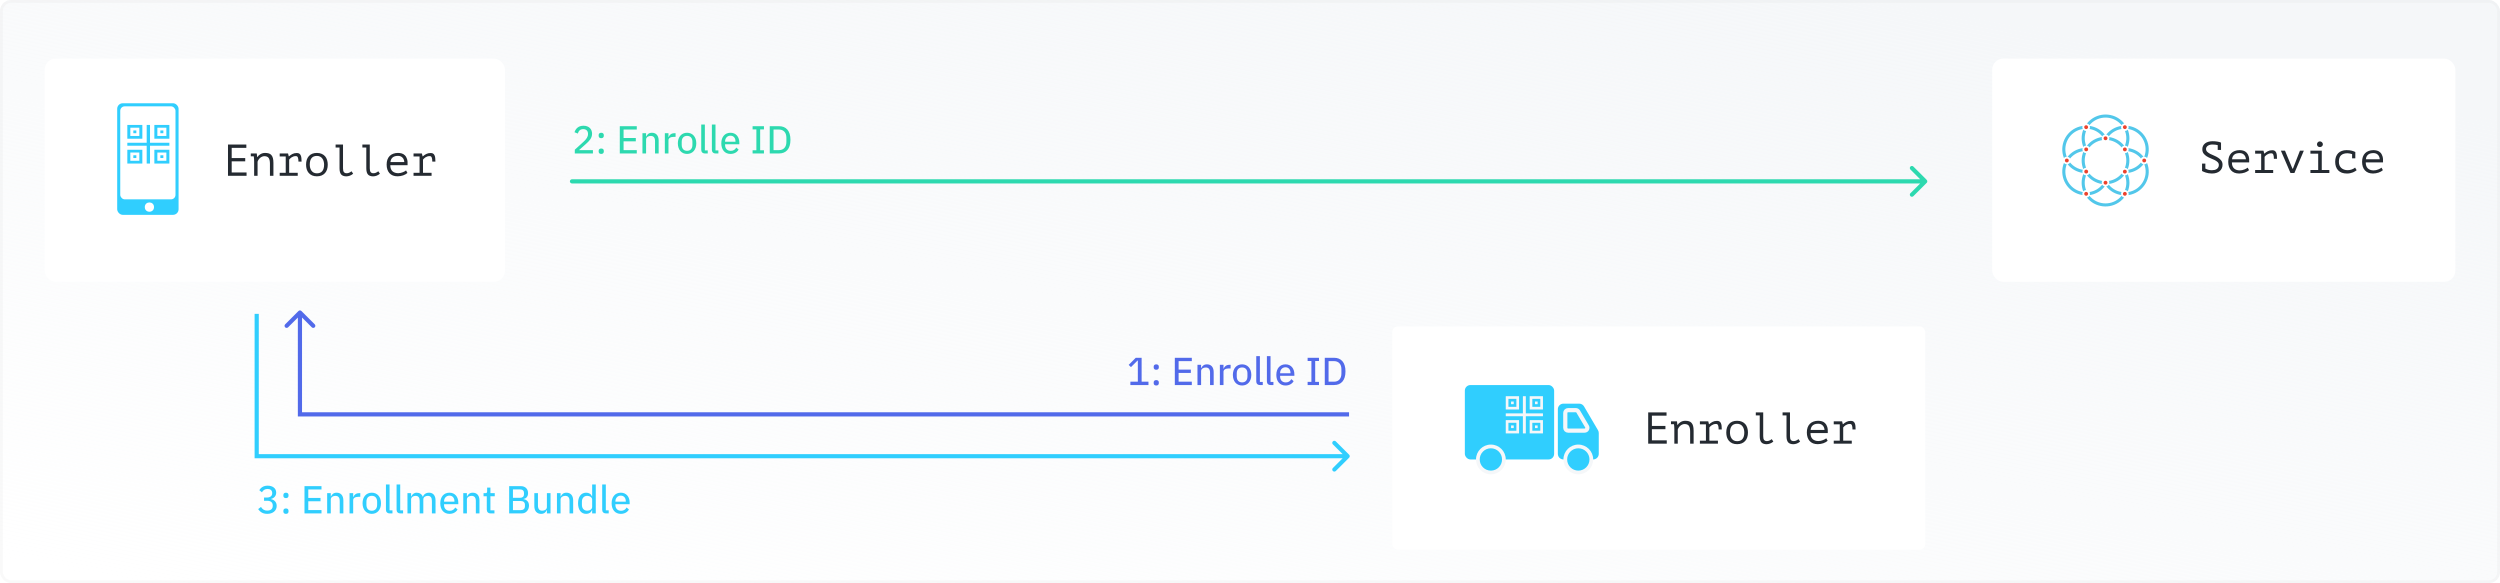 <svg width="896" height="209" viewBox="0 0 896 209" fill="none" xmlns="http://www.w3.org/2000/svg">
  <rect width="896" height="209" rx="4" fill="url(#paint0_linear)"/>
  <rect x="0.5" y="0.5" width="895" height="208" rx="3.5" stroke="#C4C4C4" stroke-opacity="0.1"/>
  <path d="M108.03 111.47C107.737 111.177 107.263 111.177 106.97 111.47L102.197 116.243C101.904 116.536 101.904 117.01 102.197 117.303C102.49 117.596 102.964 117.596 103.257 117.303L107.5 113.061L111.743 117.303C112.036 117.596 112.51 117.596 112.803 117.303C113.096 117.01 113.096 116.536 112.803 116.243L108.03 111.47ZM107.5 148.5H106.75V149.25H107.5V148.5ZM106.75 112V148.5H108.25V112H106.75ZM107.5 149.25H483.5V147.75H107.5V149.25Z" fill="#526AEA"/>
  <path d="M92 163.5H91.25V164.25H92V163.5ZM483.53 164.03C483.823 163.737 483.823 163.263 483.53 162.97L478.757 158.197C478.464 157.904 477.99 157.904 477.697 158.197C477.404 158.49 477.404 158.964 477.697 159.257L481.939 163.5L477.697 167.743C477.404 168.036 477.404 168.51 477.697 168.803C477.99 169.096 478.464 169.096 478.757 168.803L483.53 164.03ZM91.25 112.5V163.5H92.75V112.5H91.25ZM92 164.25H483V162.75H92V164.25Z" fill="#30CEFE"/>
  <g filter="url(#filter0_d)">
    <rect x="16" y="17" width="165" height="80" rx="4" fill="white"/>
  </g>
  <g filter="url(#filter1_d)">
    <rect x="714" y="17" width="166" height="80" rx="4" fill="white"/>
  </g>
  <path d="M81.712 51.8H88.288V52.984H83.04V56.648H87.888V57.832H83.04V61.816H88.368V63H81.712V51.8ZM91.082 57.8C91.082 57.704 91.076 57.581 91.066 57.432C91.066 57.272 91.06 57.112 91.05 56.952C91.039 56.781 91.023 56.616 91.002 56.456C90.991 56.296 90.975 56.157 90.954 56.04H89.882V55H92.026L92.17 56.296H92.25C92.356 56.115 92.495 55.939 92.666 55.768C92.847 55.587 93.055 55.427 93.29 55.288C93.524 55.139 93.786 55.021 94.074 54.936C94.362 54.851 94.666 54.808 94.986 54.808C95.476 54.808 95.908 54.861 96.282 54.968C96.666 55.075 96.98 55.267 97.226 55.544C97.482 55.811 97.674 56.179 97.802 56.648C97.93 57.107 97.994 57.693 97.994 58.408V63H96.746V58.648C96.746 57.763 96.602 57.096 96.314 56.648C96.026 56.2 95.503 55.976 94.746 55.976C94.468 55.976 94.196 56.035 93.93 56.152C93.674 56.259 93.439 56.403 93.226 56.584C93.012 56.765 92.826 56.979 92.666 57.224C92.506 57.459 92.388 57.709 92.314 57.976V63H91.082V57.8ZM100.243 63V61.928H102.404V56.072H100.243V55H103.236L103.492 56.04H103.572C103.934 55.709 104.34 55.427 104.788 55.192C105.236 54.957 105.769 54.84 106.388 54.84C106.75 54.84 107.038 54.909 107.252 55.048C107.476 55.187 107.646 55.389 107.764 55.656C107.892 55.923 107.977 56.248 108.02 56.632C108.062 57.005 108.084 57.432 108.084 57.912L106.964 57.928C106.964 57.245 106.894 56.744 106.756 56.424C106.628 56.104 106.388 55.944 106.036 55.944C105.705 55.944 105.406 55.992 105.14 56.088C104.873 56.184 104.638 56.301 104.436 56.44C104.244 56.579 104.078 56.717 103.94 56.856C103.801 56.995 103.7 57.112 103.636 57.208V61.928H106.708V63H100.243ZM109.693 59C109.693 57.709 110.029 56.691 110.701 55.944C111.373 55.187 112.333 54.808 113.581 54.808C114.253 54.808 114.829 54.92 115.309 55.144C115.8 55.357 116.205 55.651 116.525 56.024C116.845 56.397 117.08 56.84 117.229 57.352C117.389 57.864 117.469 58.413 117.469 59C117.469 59.64 117.384 60.221 117.213 60.744C117.043 61.256 116.792 61.693 116.461 62.056C116.131 62.419 115.72 62.701 115.229 62.904C114.749 63.096 114.2 63.192 113.581 63.192C112.92 63.192 112.344 63.085 111.853 62.872C111.363 62.648 110.957 62.349 110.637 61.976C110.317 61.603 110.077 61.16 109.917 60.648C109.768 60.136 109.693 59.587 109.693 59ZM111.021 59C111.021 59.373 111.064 59.747 111.149 60.12C111.245 60.493 111.395 60.829 111.597 61.128C111.8 61.427 112.061 61.667 112.381 61.848C112.712 62.029 113.112 62.12 113.581 62.12C114.435 62.12 115.075 61.859 115.501 61.336C115.939 60.803 116.157 60.024 116.157 59C116.157 58.616 116.109 58.243 116.013 57.88C115.928 57.507 115.779 57.171 115.565 56.872C115.363 56.573 115.096 56.333 114.765 56.152C114.445 55.971 114.051 55.88 113.581 55.88C112.728 55.88 112.088 56.141 111.661 56.664C111.235 57.187 111.021 57.965 111.021 59ZM120.279 51.8H122.935V60.312C122.935 60.963 123.042 61.421 123.255 61.688C123.479 61.955 123.804 62.088 124.231 62.088C124.53 62.088 124.812 62.035 125.079 61.928C125.356 61.821 125.66 61.64 125.991 61.384L126.567 62.264C126.396 62.413 126.21 62.547 126.007 62.664C125.804 62.781 125.596 62.883 125.383 62.968C125.17 63.043 124.956 63.101 124.743 63.144C124.53 63.187 124.332 63.208 124.151 63.208C123.756 63.208 123.404 63.155 123.095 63.048C122.786 62.952 122.524 62.792 122.311 62.568C122.108 62.344 121.954 62.051 121.847 61.688C121.74 61.315 121.687 60.856 121.687 60.312V52.872H120.279V51.8ZM129.873 51.8H132.529V60.312C132.529 60.963 132.635 61.421 132.849 61.688C133.073 61.955 133.398 62.088 133.825 62.088C134.123 62.088 134.406 62.035 134.673 61.928C134.95 61.821 135.254 61.64 135.585 61.384L136.161 62.264C135.99 62.413 135.803 62.547 135.601 62.664C135.398 62.781 135.19 62.883 134.977 62.968C134.763 63.043 134.55 63.101 134.337 63.144C134.123 63.187 133.926 63.208 133.745 63.208C133.35 63.208 132.998 63.155 132.689 63.048C132.379 62.952 132.118 62.792 131.905 62.568C131.702 62.344 131.547 62.051 131.441 61.688C131.334 61.315 131.281 60.856 131.281 60.312V52.872H129.873V51.8ZM146.027 61.992C145.835 62.163 145.605 62.323 145.339 62.472C145.083 62.621 144.8 62.749 144.491 62.856C144.181 62.963 143.856 63.043 143.515 63.096C143.184 63.16 142.848 63.192 142.507 63.192C141.867 63.192 141.301 63.096 140.811 62.904C140.32 62.701 139.909 62.419 139.579 62.056C139.248 61.683 138.997 61.24 138.827 60.728C138.656 60.216 138.571 59.64 138.571 59C138.571 58.328 138.661 57.731 138.843 57.208C139.035 56.685 139.307 56.248 139.659 55.896C140.011 55.544 140.437 55.277 140.939 55.096C141.44 54.904 142 54.808 142.619 54.808C143.067 54.808 143.509 54.867 143.947 54.984C144.384 55.101 144.768 55.325 145.099 55.656C145.44 55.976 145.701 56.424 145.883 57C146.064 57.565 146.128 58.301 146.075 59.208H139.883C139.883 60.168 140.139 60.888 140.651 61.368C141.173 61.837 141.867 62.072 142.731 62.072C143.019 62.072 143.301 62.04 143.579 61.976C143.867 61.901 144.139 61.816 144.395 61.72C144.651 61.624 144.875 61.517 145.067 61.4C145.269 61.283 145.424 61.176 145.531 61.08L146.027 61.992ZM142.651 55.864C142.299 55.864 141.963 55.901 141.643 55.976C141.333 56.051 141.056 56.179 140.811 56.36C140.576 56.531 140.379 56.76 140.219 57.048C140.069 57.325 139.973 57.672 139.931 58.088H144.907C144.853 57.384 144.624 56.84 144.219 56.456C143.824 56.061 143.301 55.864 142.651 55.864ZM148.212 63V61.928H150.372V56.072H148.212V55H151.204L151.46 56.04H151.54C151.903 55.709 152.308 55.427 152.756 55.192C153.204 54.957 153.738 54.84 154.356 54.84C154.719 54.84 155.007 54.909 155.22 55.048C155.444 55.187 155.615 55.389 155.732 55.656C155.86 55.923 155.946 56.248 155.988 56.632C156.031 57.005 156.052 57.432 156.052 57.912L154.932 57.928C154.932 57.245 154.863 56.744 154.724 56.424C154.596 56.104 154.356 55.944 154.004 55.944C153.674 55.944 153.375 55.992 153.108 56.088C152.842 56.184 152.607 56.301 152.404 56.44C152.212 56.579 152.047 56.717 151.908 56.856C151.77 56.995 151.668 57.112 151.604 57.208V61.928H154.676V63H148.212Z" fill="#242A31"/>
  <path d="M790.4 60.416C790.72 60.587 791.077 60.731 791.472 60.848C791.877 60.955 792.283 61.008 792.688 61.008C793.04 61.008 793.371 60.976 793.68 60.912C793.989 60.837 794.256 60.725 794.48 60.576C794.715 60.416 794.896 60.219 795.024 59.984C795.163 59.749 795.232 59.472 795.232 59.152C795.232 58.715 795.083 58.357 794.784 58.08C794.496 57.803 794.133 57.557 793.696 57.344C793.259 57.131 792.784 56.923 792.272 56.72C791.76 56.517 791.285 56.277 790.848 56C790.411 55.723 790.043 55.387 789.744 54.992C789.456 54.587 789.312 54.075 789.312 53.456C789.312 53.019 789.397 52.624 789.568 52.272C789.749 51.92 790 51.621 790.32 51.376C790.64 51.131 791.024 50.944 791.472 50.816C791.931 50.677 792.437 50.608 792.992 50.608C793.632 50.608 794.213 50.656 794.736 50.752C795.259 50.837 795.675 50.955 795.984 51.104L796.016 51.088V51.12H796.032L796.016 51.168V53.728H794.832V52.016C794.565 51.952 794.272 51.899 793.952 51.856C793.632 51.813 793.291 51.792 792.928 51.792C792.576 51.792 792.256 51.835 791.968 51.92C791.691 52.005 791.451 52.123 791.248 52.272C791.056 52.411 790.907 52.576 790.8 52.768C790.693 52.96 790.64 53.163 790.64 53.376C790.64 53.792 790.784 54.139 791.072 54.416C791.371 54.693 791.739 54.944 792.176 55.168C792.613 55.381 793.088 55.595 793.6 55.808C794.112 56.021 794.587 56.272 795.024 56.56C795.461 56.837 795.824 57.173 796.112 57.568C796.411 57.963 796.56 58.453 796.56 59.04C796.56 59.52 796.469 59.952 796.288 60.336C796.117 60.72 795.867 61.051 795.536 61.328C795.216 61.605 794.816 61.819 794.336 61.968C793.867 62.117 793.333 62.192 792.736 62.192C792.331 62.192 791.947 62.16 791.584 62.096C791.221 62.032 790.885 61.952 790.576 61.856C790.277 61.76 790.005 61.659 789.76 61.552C789.525 61.445 789.339 61.355 789.2 61.28L789.216 61.232V58.64H790.4V60.416ZM806.058 60.992C805.866 61.163 805.636 61.323 805.37 61.472C805.114 61.621 804.831 61.749 804.522 61.856C804.212 61.963 803.887 62.043 803.546 62.096C803.215 62.16 802.879 62.192 802.538 62.192C801.898 62.192 801.332 62.096 800.842 61.904C800.351 61.701 799.94 61.419 799.61 61.056C799.279 60.683 799.028 60.24 798.858 59.728C798.687 59.216 798.602 58.64 798.602 58C798.602 57.328 798.692 56.731 798.874 56.208C799.066 55.685 799.338 55.248 799.69 54.896C800.042 54.544 800.468 54.277 800.97 54.096C801.471 53.904 802.031 53.808 802.65 53.808C803.098 53.808 803.54 53.867 803.978 53.984C804.415 54.101 804.799 54.325 805.13 54.656C805.471 54.976 805.732 55.424 805.914 56C806.095 56.565 806.159 57.301 806.106 58.208H799.914C799.914 59.168 800.17 59.888 800.682 60.368C801.204 60.837 801.898 61.072 802.762 61.072C803.05 61.072 803.332 61.04 803.61 60.976C803.898 60.901 804.17 60.816 804.426 60.72C804.682 60.624 804.906 60.517 805.098 60.4C805.3 60.283 805.455 60.176 805.562 60.08L806.058 60.992ZM802.682 54.864C802.33 54.864 801.994 54.901 801.674 54.976C801.364 55.051 801.087 55.179 800.842 55.36C800.607 55.531 800.41 55.76 800.25 56.048C800.1 56.325 800.004 56.672 799.962 57.088H804.938C804.884 56.384 804.655 55.84 804.25 55.456C803.855 55.061 803.332 54.864 802.682 54.864ZM808.243 62V60.928H810.404V55.072H808.243V54H811.236L811.492 55.04H811.572C811.934 54.709 812.34 54.427 812.788 54.192C813.236 53.957 813.769 53.84 814.388 53.84C814.75 53.84 815.038 53.909 815.252 54.048C815.476 54.187 815.646 54.389 815.764 54.656C815.892 54.923 815.977 55.248 816.02 55.632C816.062 56.005 816.084 56.432 816.084 56.912L814.964 56.928C814.964 56.245 814.894 55.744 814.756 55.424C814.628 55.104 814.388 54.944 814.036 54.944C813.705 54.944 813.406 54.992 813.14 55.088C812.873 55.184 812.638 55.301 812.436 55.44C812.244 55.579 812.078 55.717 811.94 55.856C811.801 55.995 811.7 56.112 811.636 56.208V60.928H814.708V62H808.243ZM821.613 60.448H821.789L824.301 54H825.693L822.317 62H820.909L817.469 54H818.941L821.613 60.448ZM828.055 62V60.928H830.839V55.072H828.055V54H832.119V60.928H834.839V62H828.055ZM830.407 51.728C830.407 51.44 830.503 51.195 830.695 50.992C830.887 50.779 831.132 50.672 831.431 50.672C831.74 50.672 831.996 50.779 832.199 50.992C832.412 51.195 832.519 51.44 832.519 51.728C832.519 52.005 832.412 52.24 832.199 52.432C831.996 52.624 831.74 52.72 831.431 52.72C831.132 52.72 830.887 52.624 830.695 52.432C830.503 52.24 830.407 52.005 830.407 51.728ZM842.993 55.232C842.747 55.147 842.481 55.077 842.193 55.024C841.915 54.96 841.638 54.928 841.361 54.928C840.315 54.928 839.537 55.173 839.025 55.664C838.513 56.155 838.257 56.933 838.257 58C838.257 58.469 838.331 58.891 838.481 59.264C838.63 59.627 838.843 59.936 839.121 60.192C839.398 60.448 839.729 60.645 840.113 60.784C840.507 60.923 840.939 60.992 841.409 60.992C841.91 60.992 842.395 60.907 842.865 60.736C843.345 60.565 843.745 60.341 844.065 60.064L844.625 60.992C844.475 61.12 844.289 61.253 844.065 61.392C843.841 61.531 843.579 61.664 843.281 61.792C842.993 61.909 842.667 62.005 842.305 62.08C841.953 62.155 841.569 62.192 841.153 62.192C840.459 62.192 839.846 62.096 839.313 61.904C838.79 61.701 838.353 61.419 838.001 61.056C837.649 60.683 837.382 60.24 837.201 59.728C837.019 59.205 836.929 58.629 836.929 58C836.929 57.328 837.019 56.731 837.201 56.208C837.393 55.685 837.665 55.248 838.017 54.896C838.369 54.544 838.795 54.277 839.297 54.096C839.798 53.904 840.358 53.808 840.977 53.808C841.766 53.808 842.406 53.877 842.897 54.016C843.398 54.155 843.819 54.309 844.161 54.48L844.145 54.528V56.752H842.993V55.232ZM854.027 60.992C853.835 61.163 853.605 61.323 853.339 61.472C853.083 61.621 852.8 61.749 852.491 61.856C852.181 61.963 851.856 62.043 851.515 62.096C851.184 62.16 850.848 62.192 850.507 62.192C849.867 62.192 849.301 62.096 848.811 61.904C848.32 61.701 847.909 61.419 847.579 61.056C847.248 60.683 846.997 60.24 846.827 59.728C846.656 59.216 846.571 58.64 846.571 58C846.571 57.328 846.661 56.731 846.843 56.208C847.035 55.685 847.307 55.248 847.659 54.896C848.011 54.544 848.437 54.277 848.939 54.096C849.44 53.904 850 53.808 850.619 53.808C851.067 53.808 851.509 53.867 851.947 53.984C852.384 54.101 852.768 54.325 853.099 54.656C853.44 54.976 853.701 55.424 853.883 56C854.064 56.565 854.128 57.301 854.075 58.208H847.883C847.883 59.168 848.139 59.888 848.651 60.368C849.173 60.837 849.867 61.072 850.731 61.072C851.019 61.072 851.301 61.04 851.579 60.976C851.867 60.901 852.139 60.816 852.395 60.72C852.651 60.624 852.875 60.517 853.067 60.4C853.269 60.283 853.424 60.176 853.531 60.08L854.027 60.992ZM850.651 54.864C850.299 54.864 849.963 54.901 849.643 54.976C849.333 55.051 849.056 55.179 848.811 55.36C848.576 55.531 848.379 55.76 848.219 56.048C848.069 56.325 847.973 56.672 847.931 57.088H852.907C852.853 56.384 852.624 55.84 852.219 55.456C851.824 55.061 851.301 54.864 850.651 54.864Z" fill="#242A31"/>
  <path d="M747.677 46.268C748.062 46.268 748.374 45.958 748.374 45.575C748.374 45.192 748.062 44.882 747.677 44.882C747.293 44.882 746.98 45.192 746.98 45.575C746.98 45.958 747.293 46.268 747.677 46.268Z" fill="#EC432D"/>
  <path d="M747.693 54.229C748.078 54.229 748.39 53.918 748.39 53.535C748.39 53.153 748.078 52.842 747.693 52.842C747.308 52.842 746.996 53.153 746.996 53.535C746.996 53.918 747.308 54.229 747.693 54.229Z" fill="#EC432D"/>
  <path d="M761.549 70.161C761.933 70.161 762.245 69.85 762.245 69.468C762.245 69.085 761.933 68.774 761.549 68.774C761.164 68.774 760.852 69.085 760.852 69.468C760.852 69.85 761.164 70.161 761.549 70.161Z" fill="#EC432D"/>
  <path d="M740.756 58.215C741.14 58.215 741.452 57.904 741.452 57.521C741.452 57.139 741.14 56.828 740.756 56.828C740.371 56.828 740.059 57.139 740.059 57.521C740.059 57.904 740.371 58.215 740.756 58.215Z" fill="#EC432D"/>
  <path d="M768.486 58.215C768.871 58.215 769.183 57.904 769.183 57.521C769.183 57.139 768.871 56.828 768.486 56.828C768.101 56.828 767.789 57.139 767.789 57.521C767.789 57.904 768.101 58.215 768.486 58.215Z" fill="#EC432D"/>
  <path d="M761.549 46.268C761.933 46.268 762.245 45.958 762.245 45.575C762.245 45.192 761.933 44.882 761.549 44.882C761.164 44.882 760.852 45.192 760.852 45.575C760.852 45.958 761.164 46.268 761.549 46.268Z" fill="#EC432D"/>
  <path d="M761.549 62.2C761.933 62.2 762.245 61.89 762.245 61.507C762.245 61.124 761.933 60.814 761.549 60.814C761.164 60.814 760.852 61.124 760.852 61.507C760.852 61.89 761.164 62.2 761.549 62.2Z" fill="#EC432D"/>
  <path d="M747.693 62.189C748.078 62.189 748.39 61.879 748.39 61.496C748.39 61.113 748.078 60.803 747.693 60.803C747.308 60.803 746.996 61.113 746.996 61.496C746.996 61.879 747.308 62.189 747.693 62.189Z" fill="#EC432D"/>
  <path d="M761.549 54.24C761.933 54.24 762.245 53.93 762.245 53.547C762.245 53.164 761.933 52.854 761.549 52.854C761.164 52.854 760.852 53.164 760.852 53.547C760.852 53.93 761.164 54.24 761.549 54.24Z" fill="#EC432D"/>
  <path d="M754.615 66.175C755 66.175 755.312 65.865 755.312 65.482C755.312 65.099 755 64.788 754.615 64.788C754.23 64.788 753.918 65.099 753.918 65.482C753.918 65.865 754.23 66.175 754.615 66.175Z" fill="#EC432D"/>
  <path d="M754.627 50.254C755.012 50.254 755.324 49.944 755.324 49.561C755.324 49.178 755.012 48.868 754.627 48.868C754.242 48.868 753.93 49.178 753.93 49.561C753.93 49.944 754.242 50.254 754.627 50.254Z" fill="#EC432D"/>
  <path d="M747.677 70.161C748.062 70.161 748.374 69.85 748.374 69.468C748.374 69.085 748.062 68.774 747.677 68.774C747.293 68.774 746.98 69.085 746.98 69.468C746.98 69.85 747.293 70.161 747.677 70.161Z" fill="#EC432D"/>
  <path d="M748.855 44.882C751.434 41.716 756.092 41.219 759.286 43.784C759.693 44.108 760.065 44.477 760.39 44.882C760.506 44.685 760.669 44.512 760.878 44.397C761.017 44.316 761.157 44.27 761.319 44.246C758.38 40.572 753.002 39.972 749.32 42.895C748.821 43.299 748.356 43.75 747.961 44.246C748.321 44.327 748.658 44.558 748.855 44.882Z" fill="#52C7EA"/>
  <path d="M755.789 48.868C756.927 47.458 758.553 46.523 760.354 46.234C760.168 45.899 760.133 45.494 760.273 45.136C758.147 45.448 756.219 46.557 754.883 48.244C755.266 48.302 755.591 48.533 755.789 48.868Z" fill="#52C7EA"/>
  <path d="M751.411 47.123C752.201 47.574 752.886 48.175 753.456 48.879C753.572 48.683 753.734 48.51 753.943 48.394C754.071 48.325 754.211 48.267 754.362 48.244C753.037 46.557 751.098 45.437 748.972 45.136C749.03 45.275 749.053 45.437 749.053 45.587C749.053 45.818 748.995 46.037 748.879 46.234C749.773 46.372 750.633 46.673 751.411 47.123Z" fill="#52C7EA"/>
  <path d="M761.562 52.195C761.957 52.195 762.329 52.369 762.585 52.669C763.386 50.67 763.386 48.452 762.596 46.453C762.492 46.569 762.376 46.673 762.236 46.754C762.039 46.869 761.818 46.927 761.586 46.927C762.248 48.625 762.236 50.497 761.562 52.195Z" fill="#52C7EA"/>
  <path d="M760.389 52.842C760.587 52.507 760.924 52.288 761.307 52.218C759.971 50.543 758.043 49.434 755.917 49.111C756.045 49.48 756.01 49.885 755.824 50.22C757.613 50.508 759.239 51.444 760.389 52.842Z" fill="#52C7EA"/>
  <path d="M763.478 46.384C767.45 47.435 769.797 51.49 768.74 55.43C768.67 55.684 768.589 55.927 768.496 56.17C768.728 56.17 768.96 56.227 769.158 56.343C769.297 56.424 769.413 56.528 769.518 56.643C769.634 56.343 769.739 56.042 769.82 55.742C771.04 51.202 768.333 46.534 763.768 45.309C763.455 45.228 763.153 45.159 762.827 45.113C762.955 45.483 762.92 45.887 762.734 46.222C762.99 46.268 763.234 46.315 763.478 46.384Z" fill="#52C7EA"/>
  <path d="M765.836 54.125C764.907 53.593 763.884 53.235 762.827 53.085C762.955 53.455 762.932 53.859 762.734 54.194C764.535 54.471 766.161 55.396 767.311 56.805C767.508 56.482 767.845 56.251 768.229 56.181C767.567 55.361 766.753 54.656 765.836 54.125Z" fill="#52C7EA"/>
  <path d="M762.909 61.507C762.909 61.657 762.885 61.808 762.827 61.958C764.965 61.657 766.893 60.537 768.229 58.862C767.845 58.804 767.508 58.573 767.311 58.238C766.161 59.647 764.523 60.583 762.723 60.86C762.85 61.045 762.909 61.276 762.909 61.507Z" fill="#52C7EA"/>
  <path d="M761.57 60.156C761.965 60.167 762.325 60.34 762.581 60.641C763.371 58.642 763.371 56.424 762.581 54.425C762.325 54.714 761.965 54.887 761.582 54.899C762.232 56.586 762.221 58.457 761.57 60.156Z" fill="#52C7EA"/>
  <path d="M761.586 68.116C761.981 68.127 762.341 68.301 762.597 68.601C763.398 66.602 763.386 64.384 762.597 62.385C762.341 62.686 761.981 62.859 761.586 62.871C762.236 64.546 762.236 66.418 761.586 68.116Z" fill="#52C7EA"/>
  <path d="M769.82 59.301C769.739 58.989 769.634 58.688 769.518 58.4C769.263 58.7 768.891 58.873 768.508 58.873C768.6 59.104 768.682 59.347 768.751 59.59C769.82 63.541 767.462 67.608 763.49 68.671C763.246 68.728 763.002 68.786 762.746 68.821C762.944 69.156 762.978 69.572 762.839 69.93C763.153 69.884 763.466 69.814 763.78 69.733C768.333 68.509 771.051 63.841 769.82 59.301Z" fill="#52C7EA"/>
  <path d="M755.89 65.932C758.027 65.62 759.955 64.511 761.303 62.836C760.92 62.767 760.583 62.536 760.385 62.212C759.235 63.61 757.609 64.546 755.809 64.835C755.994 65.17 756.018 65.574 755.89 65.932Z" fill="#52C7EA"/>
  <path d="M757.833 67.919C757.043 67.469 756.358 66.868 755.789 66.163C755.673 66.36 755.51 66.533 755.301 66.649C755.173 66.718 755.034 66.776 754.883 66.799C756.207 68.486 758.135 69.606 760.273 69.907C760.133 69.549 760.168 69.144 760.365 68.809C759.471 68.671 758.611 68.37 757.833 67.919Z" fill="#52C7EA"/>
  <path d="M751.411 67.919C750.633 68.37 749.773 68.671 748.879 68.821C749.065 69.156 749.088 69.56 748.96 69.918C751.098 69.606 753.026 68.486 754.35 66.799C753.967 66.73 753.641 66.498 753.444 66.175C752.875 66.88 752.189 67.469 751.411 67.919Z" fill="#52C7EA"/>
  <path d="M760.39 70.161C757.811 73.326 753.141 73.823 749.959 71.258C749.552 70.935 749.18 70.565 748.855 70.161C748.739 70.357 748.576 70.531 748.367 70.646C748.228 70.727 748.089 70.773 747.938 70.796C750.876 74.47 756.243 75.071 759.937 72.148C760.436 71.744 760.901 71.293 761.296 70.796C760.924 70.727 760.587 70.496 760.39 70.161Z" fill="#52C7EA"/>
  <path d="M747.672 62.847C747.439 62.847 747.207 62.79 747.01 62.674C746.882 62.593 746.754 62.501 746.661 62.385C745.86 64.384 745.86 66.602 746.65 68.601C746.742 68.486 746.87 68.382 746.998 68.301C747.196 68.185 747.428 68.127 747.649 68.127C746.998 66.418 746.998 64.534 747.672 62.847Z" fill="#52C7EA"/>
  <path d="M748.855 62.2C748.658 62.535 748.321 62.755 747.938 62.824C749.273 64.5 751.202 65.62 753.339 65.944C753.211 65.574 753.234 65.17 753.432 64.835C751.631 64.534 750.005 63.598 748.855 62.2Z" fill="#52C7EA"/>
  <path d="M739.712 56.643C739.967 56.343 740.339 56.181 740.722 56.17C740.629 55.938 740.548 55.696 740.478 55.453C739.41 51.502 741.768 47.435 745.74 46.384C745.984 46.326 746.228 46.268 746.484 46.234C746.286 45.899 746.251 45.483 746.391 45.124C746.077 45.171 745.763 45.24 745.461 45.321C740.896 46.534 738.19 51.213 739.41 55.754C739.503 56.054 739.595 56.343 739.712 56.643Z" fill="#52C7EA"/>
  <path d="M743.408 60.918C744.338 61.45 745.36 61.808 746.417 61.958C746.289 61.588 746.312 61.184 746.498 60.849C744.698 60.572 743.072 59.636 741.922 58.238C741.724 58.561 741.387 58.792 741.016 58.862C741.666 59.682 742.479 60.387 743.408 60.918Z" fill="#52C7EA"/>
  <path d="M745.753 68.659C741.78 67.596 739.422 63.541 740.479 59.589C740.549 59.347 740.63 59.104 740.723 58.873C740.491 58.873 740.258 58.815 740.061 58.7C739.933 58.619 739.805 58.515 739.712 58.399C739.596 58.688 739.492 59 739.41 59.301C738.191 63.841 740.886 68.497 745.451 69.722C745.764 69.803 746.078 69.872 746.392 69.918C746.264 69.549 746.299 69.156 746.484 68.821C746.252 68.774 745.997 68.728 745.753 68.659Z" fill="#52C7EA"/>
  <path d="M747.672 52.184C747.01 50.497 747.01 48.625 747.66 46.938C747.277 46.927 746.905 46.754 746.65 46.465C745.86 48.464 745.86 50.682 746.661 52.669C746.905 52.368 747.277 52.184 747.672 52.184Z" fill="#52C7EA"/>
  <path d="M746.336 53.535C746.336 53.385 746.371 53.235 746.417 53.096C744.28 53.408 742.351 54.517 741.016 56.193C741.167 56.216 741.318 56.274 741.445 56.343C741.643 56.458 741.806 56.62 741.922 56.817C743.072 55.407 744.709 54.471 746.522 54.194C746.394 53.998 746.336 53.767 746.336 53.535Z" fill="#52C7EA"/>
  <path d="M753.351 49.099C751.225 49.422 749.297 50.532 747.949 52.207C748.333 52.276 748.658 52.507 748.855 52.842C750.005 51.444 751.631 50.508 753.432 50.22C753.246 49.873 753.211 49.469 753.351 49.099Z" fill="#52C7EA"/>
  <path d="M747.66 54.887C747.276 54.876 746.905 54.702 746.661 54.402C745.871 56.401 745.859 58.619 746.649 60.618C746.905 60.329 747.265 60.144 747.648 60.144C747.009 58.446 747.009 56.574 747.66 54.887Z" fill="#52C7EA"/>
  <rect x="42" y="37" width="22" height="40" rx="2" fill="#30CEFE"/>
  <rect x="43.098" y="38.111" width="19.8" height="33.333" rx="1.6" fill="white"/>
  <ellipse cx="53.548" cy="74.222" rx="1.65" ry="1.667" fill="white"/>
  <path d="M60.703 49.72H55.321V44.778H60.703V49.72ZM59.627 45.766H56.398V48.731H59.627V45.766Z" fill="#30CEFE"/>
  <path d="M60.703 58.615H55.321V53.673H60.703V58.615ZM59.627 54.668H56.398V57.62H59.627V54.668Z" fill="#30CEFE"/>
  <path d="M45.634 44.778H51.016V49.72H45.634V44.778ZM46.71 48.731H49.939V45.766H46.71V48.731Z" fill="#30CEFE"/>
  <path d="M45.634 53.673H51.016V58.615H45.634V53.673ZM46.71 57.627H49.939V54.662H46.71V57.627Z" fill="#30CEFE"/>
  <path d="M58.547 46.755H57.471V47.743H58.547V46.755Z" fill="#30CEFE"/>
  <path d="M58.547 55.65H57.471V56.639H58.547V55.65Z" fill="#30CEFE"/>
  <path d="M48.863 55.65H47.787V56.639H48.863V55.65Z" fill="#30CEFE"/>
  <path d="M48.863 46.755H47.787V47.743H48.863V46.755Z" fill="#30CEFE"/>
  <path d="M45.634 52.229V51.164H52.573V44.778H53.764V51.164H60.703V52.229H53.764V58.615H52.573V52.229H45.634Z" fill="#30CEFE"/>
  <path d="M205 64.25C204.586 64.25 204.25 64.586 204.25 65C204.25 65.414 204.586 65.75 205 65.75V64.25ZM690.53 65.53C690.823 65.237 690.823 64.763 690.53 64.47L685.757 59.697C685.464 59.404 684.99 59.404 684.697 59.697C684.404 59.99 684.404 60.465 684.697 60.757L688.939 65L684.697 69.243C684.404 69.535 684.404 70.01 684.697 70.303C684.99 70.596 685.464 70.596 685.757 70.303L690.53 65.53ZM205 65.75H690V64.25H205V65.75Z" fill="#2DD9AF"/>
  <path d="M212.504 53.796H207.52L209.942 51.64C211.23 50.52 212.196 49.47 212.196 47.916C212.196 46.25 211.062 45.06 209.116 45.06C207.198 45.06 206.288 46.208 205.896 47.398L207.1 47.86C207.352 46.964 207.884 46.278 209.032 46.278C210.124 46.278 210.74 46.936 210.74 47.944V48.112C210.74 49.036 210.11 49.932 209.158 50.786L206.008 53.656V55H212.504V53.796ZM215.481 55.168C216.125 55.168 216.405 54.804 216.405 54.3V54.09C216.405 53.586 216.125 53.222 215.481 53.222C214.837 53.222 214.557 53.586 214.557 54.09V54.3C214.557 54.804 214.837 55.168 215.481 55.168ZM215.481 49.526C216.125 49.526 216.405 49.162 216.405 48.658V48.448C216.405 47.944 216.125 47.58 215.481 47.58C214.837 47.58 214.557 47.944 214.557 48.448V48.658C214.557 49.162 214.837 49.526 215.481 49.526ZM228.223 55V53.796H223.491V50.66H227.873V49.456H223.491V46.432H228.223V45.228H222.133V55H228.223ZM231.554 55V50.03C231.554 49.148 232.38 48.714 233.234 48.714C234.256 48.714 234.76 49.344 234.76 50.562V55H236.062V50.366C236.062 48.602 235.152 47.58 233.668 47.58C232.576 47.58 231.96 48.14 231.624 48.938H231.554V47.748H230.252V55H231.554ZM239.579 55V50.24C239.579 49.526 240.279 49.05 241.483 49.05H242.127V47.748H241.693C240.531 47.748 239.887 48.42 239.649 49.134H239.579V47.748H238.277V55H239.579ZM246.245 55.168C248.219 55.168 249.549 53.684 249.549 51.374C249.549 49.064 248.219 47.58 246.245 47.58C244.271 47.58 242.941 49.064 242.941 51.374C242.941 53.684 244.271 55.168 246.245 55.168ZM246.245 54.048C245.111 54.048 244.327 53.334 244.327 51.92V50.828C244.327 49.414 245.111 48.7 246.245 48.7C247.379 48.7 248.163 49.414 248.163 50.828V51.92C248.163 53.334 247.379 54.048 246.245 54.048ZM253.658 55V53.894H252.622V44.64H251.32V53.67C251.32 54.468 251.782 55 252.678 55H253.658ZM257.472 55V53.894H256.436V44.64H255.134V53.67C255.134 54.468 255.596 55 256.492 55H257.472ZM261.803 55.168C263.161 55.168 264.211 54.538 264.715 53.6L263.875 52.886C263.483 53.628 262.825 54.062 261.915 54.062C260.613 54.062 259.871 53.194 259.871 51.99V51.696H264.981V51.15C264.981 49.12 263.833 47.58 261.803 47.58C259.787 47.58 258.513 49.078 258.513 51.374C258.513 53.67 259.787 55.168 261.803 55.168ZM261.803 48.63C262.895 48.63 263.595 49.442 263.595 50.646V50.786H259.871V50.688C259.871 49.498 260.669 48.63 261.803 48.63ZM273.802 55V53.852H272.444V46.376H273.802V45.228H269.728V46.376H271.086V53.852H269.728V55H273.802ZM275.877 55H279.223C281.701 55 283.297 53.376 283.297 50.114C283.297 46.852 281.701 45.228 279.223 45.228H275.877V55ZM277.235 53.796V46.432H279.223C280.777 46.432 281.841 47.468 281.841 49.33V50.898C281.841 52.76 280.777 53.796 279.223 53.796H277.235Z" fill="#2DD9AF"/>
  <path d="M411.608 138V136.796H409.158V128.228H407.058L404.524 130.776L405.336 131.574L407.702 129.222H407.8V136.796H405.126V138H411.608ZM414.402 138.168C415.046 138.168 415.326 137.804 415.326 137.3V137.09C415.326 136.586 415.046 136.222 414.402 136.222C413.758 136.222 413.478 136.586 413.478 137.09V137.3C413.478 137.804 413.758 138.168 414.402 138.168ZM414.402 132.526C415.046 132.526 415.326 132.162 415.326 131.658V131.448C415.326 130.944 415.046 130.58 414.402 130.58C413.758 130.58 413.478 130.944 413.478 131.448V131.658C413.478 132.162 413.758 132.526 414.402 132.526ZM427.145 138V136.796H422.413V133.66H426.795V132.456H422.413V129.432H427.145V128.228H421.055V138H427.145ZM430.475 138V133.03C430.475 132.148 431.301 131.714 432.155 131.714C433.177 131.714 433.681 132.344 433.681 133.562V138H434.983V133.366C434.983 131.602 434.073 130.58 432.589 130.58C431.497 130.58 430.881 131.14 430.545 131.938H430.475V130.748H429.173V138H430.475ZM438.501 138V133.24C438.501 132.526 439.201 132.05 440.405 132.05H441.049V130.748H440.615C439.453 130.748 438.809 131.42 438.571 132.134H438.501V130.748H437.199V138H438.501ZM445.166 138.168C447.14 138.168 448.47 136.684 448.47 134.374C448.47 132.064 447.14 130.58 445.166 130.58C443.192 130.58 441.862 132.064 441.862 134.374C441.862 136.684 443.192 138.168 445.166 138.168ZM445.166 137.048C444.032 137.048 443.248 136.334 443.248 134.92V133.828C443.248 132.414 444.032 131.7 445.166 131.7C446.3 131.7 447.084 132.414 447.084 133.828V134.92C447.084 136.334 446.3 137.048 445.166 137.048ZM452.58 138V136.894H451.544V127.64H450.242V136.67C450.242 137.468 450.704 138 451.6 138H452.58ZM456.394 138V136.894H455.358V127.64H454.056V136.67C454.056 137.468 454.518 138 455.414 138H456.394ZM460.725 138.168C462.083 138.168 463.133 137.538 463.637 136.6L462.797 135.886C462.405 136.628 461.747 137.062 460.837 137.062C459.535 137.062 458.793 136.194 458.793 134.99V134.696H463.903V134.15C463.903 132.12 462.755 130.58 460.725 130.58C458.709 130.58 457.435 132.078 457.435 134.374C457.435 136.67 458.709 138.168 460.725 138.168ZM460.725 131.63C461.817 131.63 462.517 132.442 462.517 133.646V133.786H458.793V133.688C458.793 132.498 459.591 131.63 460.725 131.63ZM472.724 138V136.852H471.366V129.376H472.724V128.228H468.65V129.376H470.008V136.852H468.65V138H472.724ZM474.799 138H478.145C480.623 138 482.219 136.376 482.219 133.114C482.219 129.852 480.623 128.228 478.145 128.228H474.799V138ZM476.157 136.796V129.432H478.145C479.699 129.432 480.763 130.468 480.763 132.33V133.898C480.763 135.76 479.699 136.796 478.145 136.796H476.157Z" fill="#526AEA"/>
  <path d="M94.632 178.316V179.478H95.766C97.054 179.478 97.754 180.094 97.754 181.172V181.298C97.754 182.376 97.054 182.992 95.766 182.992C94.604 182.992 94.016 182.46 93.54 181.69L92.518 182.46C93.134 183.328 94.03 184.168 95.78 184.168C97.81 184.168 99.168 183.006 99.168 181.312C99.168 179.87 98.188 179.086 97.11 178.876V178.82C98.146 178.568 98.986 177.812 98.986 176.552C98.986 174.97 97.67 174.06 95.92 174.06C94.338 174.06 93.47 174.844 92.924 175.67L93.876 176.44C94.296 175.698 94.926 175.236 95.892 175.236C96.886 175.236 97.558 175.74 97.558 176.706V176.804C97.558 177.672 96.928 178.316 95.668 178.316H94.632ZM102.481 184.168C103.125 184.168 103.405 183.804 103.405 183.3V183.09C103.405 182.586 103.125 182.222 102.481 182.222C101.837 182.222 101.557 182.586 101.557 183.09V183.3C101.557 183.804 101.837 184.168 102.481 184.168ZM102.481 178.526C103.125 178.526 103.405 178.162 103.405 177.658V177.448C103.405 176.944 103.125 176.58 102.481 176.58C101.837 176.58 101.557 176.944 101.557 177.448V177.658C101.557 178.162 101.837 178.526 102.481 178.526ZM115.223 184V182.796H110.491V179.66H114.873V178.456H110.491V175.432H115.223V174.228H109.133V184H115.223ZM118.554 184V179.03C118.554 178.148 119.38 177.714 120.234 177.714C121.256 177.714 121.76 178.344 121.76 179.562V184H123.062V179.366C123.062 177.602 122.152 176.58 120.668 176.58C119.576 176.58 118.96 177.14 118.624 177.938H118.554V176.748H117.252V184H118.554ZM126.579 184V179.24C126.579 178.526 127.279 178.05 128.483 178.05H129.127V176.748H128.693C127.531 176.748 126.887 177.42 126.649 178.134H126.579V176.748H125.277V184H126.579ZM133.245 184.168C135.219 184.168 136.549 182.684 136.549 180.374C136.549 178.064 135.219 176.58 133.245 176.58C131.271 176.58 129.941 178.064 129.941 180.374C129.941 182.684 131.271 184.168 133.245 184.168ZM133.245 183.048C132.111 183.048 131.327 182.334 131.327 180.92V179.828C131.327 178.414 132.111 177.7 133.245 177.7C134.379 177.7 135.163 178.414 135.163 179.828V180.92C135.163 182.334 134.379 183.048 133.245 183.048ZM140.658 184V182.894H139.622V173.64H138.32V182.67C138.32 183.468 138.782 184 139.678 184H140.658ZM144.472 184V182.894H143.436V173.64H142.134V182.67C142.134 183.468 142.596 184 143.492 184H144.472ZM147.333 184V179.03C147.333 178.148 148.131 177.714 148.957 177.714C149.951 177.714 150.413 178.344 150.413 179.562V184H151.715V179.03C151.715 178.148 152.485 177.714 153.325 177.714C154.333 177.714 154.795 178.344 154.795 179.562V184H156.097V179.366C156.097 177.602 155.229 176.58 153.773 176.58C152.555 176.58 151.827 177.266 151.561 178.05H151.533C151.155 177.028 150.301 176.58 149.335 176.58C148.369 176.58 147.711 177.196 147.403 177.938H147.333V176.748H146.031V184H147.333ZM161.08 184.168C162.438 184.168 163.488 183.538 163.992 182.6L163.152 181.886C162.76 182.628 162.102 183.062 161.192 183.062C159.89 183.062 159.148 182.194 159.148 180.99V180.696H164.258V180.15C164.258 178.12 163.11 176.58 161.08 176.58C159.064 176.58 157.79 178.078 157.79 180.374C157.79 182.67 159.064 184.168 161.08 184.168ZM161.08 177.63C162.172 177.63 162.872 178.442 162.872 179.646V179.786H159.148V179.688C159.148 178.498 159.946 177.63 161.08 177.63ZM167.335 184V179.03C167.335 178.148 168.161 177.714 169.015 177.714C170.037 177.714 170.541 178.344 170.541 179.562V184H171.843V179.366C171.843 177.602 170.933 176.58 169.449 176.58C168.357 176.58 167.741 177.14 167.405 177.938H167.335V176.748H166.033V184H167.335ZM177.208 184V182.894H175.766V177.854H177.32V176.748H175.766V174.746H174.59V176.076C174.59 176.566 174.436 176.748 173.946 176.748H173.302V177.854H174.464V182.628C174.464 183.468 174.94 184 175.836 184H177.208ZM182.483 184H187.061C188.503 184 189.595 182.782 189.595 181.186C189.595 179.548 188.349 178.946 187.607 178.904V178.82C188.321 178.736 189.259 178.204 189.259 176.748C189.259 175.222 188.251 174.228 186.641 174.228H182.483V184ZM183.841 179.562H186.655C187.579 179.562 188.139 180.038 188.139 180.948V181.438C188.139 182.348 187.579 182.824 186.655 182.824H183.841V179.562ZM183.841 175.404H186.431C187.285 175.404 187.803 175.866 187.803 176.678V177.14C187.803 177.952 187.285 178.414 186.431 178.414H183.841V175.404ZM196.01 184H197.312V176.748H196.01V181.704C196.01 182.614 195.17 183.034 194.344 183.034C193.322 183.034 192.804 182.404 192.804 181.186V176.748H191.502V181.382C191.502 183.146 192.426 184.168 193.91 184.168C195.114 184.168 195.674 183.51 195.94 182.81H196.01V184ZM200.913 184V179.03C200.913 178.148 201.739 177.714 202.593 177.714C203.615 177.714 204.119 178.344 204.119 179.562V184H205.421V179.366C205.421 177.602 204.511 176.58 203.027 176.58C201.935 176.58 201.319 177.14 200.983 177.938H200.913V176.748H199.611V184H200.913ZM212.228 184H213.53V173.64H212.228V177.938H212.172C211.836 177.042 211.08 176.58 210.086 176.58C208.266 176.58 207.174 178.022 207.174 180.374C207.174 182.726 208.266 184.168 210.086 184.168C211.08 184.168 211.836 183.706 212.172 182.81H212.228V184ZM210.464 183.034C209.302 183.034 208.56 182.208 208.56 180.99V179.758C208.56 178.54 209.302 177.714 210.464 177.714C211.444 177.714 212.228 178.274 212.228 179.044V181.704C212.228 182.474 211.444 183.034 210.464 183.034ZM218.164 184V182.894H217.128V173.64H215.826V182.67C215.826 183.468 216.288 184 217.184 184H218.164ZM222.494 184.168C223.852 184.168 224.902 183.538 225.406 182.6L224.566 181.886C224.174 182.628 223.516 183.062 222.606 183.062C221.304 183.062 220.562 182.194 220.562 180.99V180.696H225.672V180.15C225.672 178.12 224.524 176.58 222.494 176.58C220.478 176.58 219.204 178.078 219.204 180.374C219.204 182.67 220.478 184.168 222.494 184.168ZM222.494 177.63C223.586 177.63 224.286 178.442 224.286 179.646V179.786H220.562V179.688C220.562 178.498 221.36 177.63 222.494 177.63Z" fill="#30CEFE"/>
  <g filter="url(#filter2_d)">
    <rect x="499" y="113" width="191" height="80" rx="2" fill="white"/>
  </g>
  <path d="M590.712 147.8H597.288V148.984H592.04V152.648H596.888V153.832H592.04V157.816H597.368V159H590.712V147.8ZM600.082 153.8C600.082 153.704 600.076 153.581 600.066 153.432C600.066 153.272 600.06 153.112 600.05 152.952C600.039 152.781 600.023 152.616 600.002 152.456C599.991 152.296 599.975 152.157 599.954 152.04H598.882V151H601.026L601.17 152.296H601.25C601.356 152.115 601.495 151.939 601.666 151.768C601.847 151.587 602.055 151.427 602.29 151.288C602.524 151.139 602.786 151.021 603.074 150.936C603.362 150.851 603.666 150.808 603.986 150.808C604.476 150.808 604.908 150.861 605.282 150.968C605.666 151.075 605.98 151.267 606.226 151.544C606.482 151.811 606.674 152.179 606.802 152.648C606.93 153.107 606.994 153.693 606.994 154.408V159H605.746V154.648C605.746 153.763 605.602 153.096 605.314 152.648C605.026 152.2 604.503 151.976 603.746 151.976C603.468 151.976 603.196 152.035 602.93 152.152C602.674 152.259 602.439 152.403 602.226 152.584C602.012 152.765 601.826 152.979 601.666 153.224C601.506 153.459 601.388 153.709 601.314 153.976V159H600.082V153.8ZM609.243 159V157.928H611.404V152.072H609.243V151H612.236L612.492 152.04H612.572C612.934 151.709 613.34 151.427 613.788 151.192C614.236 150.957 614.769 150.84 615.388 150.84C615.75 150.84 616.038 150.909 616.252 151.048C616.476 151.187 616.646 151.389 616.764 151.656C616.892 151.923 616.977 152.248 617.02 152.632C617.062 153.005 617.084 153.432 617.084 153.912L615.964 153.928C615.964 153.245 615.894 152.744 615.756 152.424C615.628 152.104 615.388 151.944 615.036 151.944C614.705 151.944 614.406 151.992 614.14 152.088C613.873 152.184 613.638 152.301 613.436 152.44C613.244 152.579 613.078 152.717 612.94 152.856C612.801 152.995 612.7 153.112 612.636 153.208V157.928H615.708V159H609.243ZM618.693 155C618.693 153.709 619.029 152.691 619.701 151.944C620.373 151.187 621.333 150.808 622.581 150.808C623.253 150.808 623.829 150.92 624.309 151.144C624.8 151.357 625.205 151.651 625.525 152.024C625.845 152.397 626.08 152.84 626.229 153.352C626.389 153.864 626.469 154.413 626.469 155C626.469 155.64 626.384 156.221 626.213 156.744C626.043 157.256 625.792 157.693 625.461 158.056C625.131 158.419 624.72 158.701 624.229 158.904C623.749 159.096 623.2 159.192 622.581 159.192C621.92 159.192 621.344 159.085 620.853 158.872C620.363 158.648 619.957 158.349 619.637 157.976C619.317 157.603 619.077 157.16 618.917 156.648C618.768 156.136 618.693 155.587 618.693 155ZM620.021 155C620.021 155.373 620.064 155.747 620.149 156.12C620.245 156.493 620.395 156.829 620.597 157.128C620.8 157.427 621.061 157.667 621.381 157.848C621.712 158.029 622.112 158.12 622.581 158.12C623.435 158.12 624.075 157.859 624.501 157.336C624.939 156.803 625.157 156.024 625.157 155C625.157 154.616 625.109 154.243 625.013 153.88C624.928 153.507 624.779 153.171 624.565 152.872C624.363 152.573 624.096 152.333 623.765 152.152C623.445 151.971 623.051 151.88 622.581 151.88C621.728 151.88 621.088 152.141 620.661 152.664C620.235 153.187 620.021 153.965 620.021 155ZM629.279 147.8H631.935V156.312C631.935 156.963 632.042 157.421 632.255 157.688C632.479 157.955 632.804 158.088 633.231 158.088C633.53 158.088 633.812 158.035 634.079 157.928C634.356 157.821 634.66 157.64 634.991 157.384L635.567 158.264C635.396 158.413 635.21 158.547 635.007 158.664C634.804 158.781 634.596 158.883 634.383 158.968C634.17 159.043 633.956 159.101 633.743 159.144C633.53 159.187 633.332 159.208 633.151 159.208C632.756 159.208 632.404 159.155 632.095 159.048C631.786 158.952 631.524 158.792 631.311 158.568C631.108 158.344 630.954 158.051 630.847 157.688C630.74 157.315 630.687 156.856 630.687 156.312V148.872H629.279V147.8ZM638.873 147.8H641.529V156.312C641.529 156.963 641.635 157.421 641.849 157.688C642.073 157.955 642.398 158.088 642.825 158.088C643.123 158.088 643.406 158.035 643.673 157.928C643.95 157.821 644.254 157.64 644.585 157.384L645.161 158.264C644.99 158.413 644.803 158.547 644.601 158.664C644.398 158.781 644.19 158.883 643.977 158.968C643.763 159.043 643.55 159.101 643.337 159.144C643.123 159.187 642.926 159.208 642.745 159.208C642.35 159.208 641.998 159.155 641.689 159.048C641.379 158.952 641.118 158.792 640.905 158.568C640.702 158.344 640.547 158.051 640.441 157.688C640.334 157.315 640.281 156.856 640.281 156.312V148.872H638.873V147.8ZM655.027 157.992C654.835 158.163 654.605 158.323 654.339 158.472C654.083 158.621 653.8 158.749 653.491 158.856C653.181 158.963 652.856 159.043 652.515 159.096C652.184 159.16 651.848 159.192 651.507 159.192C650.867 159.192 650.301 159.096 649.811 158.904C649.32 158.701 648.909 158.419 648.579 158.056C648.248 157.683 647.997 157.24 647.827 156.728C647.656 156.216 647.571 155.64 647.571 155C647.571 154.328 647.661 153.731 647.843 153.208C648.035 152.685 648.307 152.248 648.659 151.896C649.011 151.544 649.437 151.277 649.939 151.096C650.44 150.904 651 150.808 651.619 150.808C652.067 150.808 652.509 150.867 652.947 150.984C653.384 151.101 653.768 151.325 654.099 151.656C654.44 151.976 654.701 152.424 654.883 153C655.064 153.565 655.128 154.301 655.075 155.208H648.883C648.883 156.168 649.139 156.888 649.651 157.368C650.173 157.837 650.867 158.072 651.731 158.072C652.019 158.072 652.301 158.04 652.579 157.976C652.867 157.901 653.139 157.816 653.395 157.72C653.651 157.624 653.875 157.517 654.067 157.4C654.269 157.283 654.424 157.176 654.531 157.08L655.027 157.992ZM651.651 151.864C651.299 151.864 650.963 151.901 650.643 151.976C650.333 152.051 650.056 152.179 649.811 152.36C649.576 152.531 649.379 152.76 649.219 153.048C649.069 153.325 648.973 153.672 648.931 154.088H653.907C653.853 153.384 653.624 152.84 653.219 152.456C652.824 152.061 652.301 151.864 651.651 151.864ZM657.212 159V157.928H659.372V152.072H657.212V151H660.204L660.46 152.04H660.54C660.903 151.709 661.308 151.427 661.756 151.192C662.204 150.957 662.738 150.84 663.356 150.84C663.719 150.84 664.007 150.909 664.22 151.048C664.444 151.187 664.615 151.389 664.732 151.656C664.86 151.923 664.946 152.248 664.988 152.632C665.031 153.005 665.052 153.432 665.052 153.912L663.932 153.928C663.932 153.245 663.863 152.744 663.724 152.424C663.596 152.104 663.356 151.944 663.004 151.944C662.674 151.944 662.375 151.992 662.108 152.088C661.842 152.184 661.607 152.301 661.404 152.44C661.212 152.579 661.047 152.717 660.908 152.856C660.77 152.995 660.668 153.112 660.604 153.208V157.928H663.676V159H657.212Z" fill="#242A31"/>
  <rect x="525" y="138" width="32" height="26.667" rx="2" fill="#30CEFE"/>
  <path d="M558.332 146.667C558.332 145.562 559.227 144.667 560.332 144.667H565.987C566.696 144.667 567.353 145.043 567.712 145.655L572.724 154.198C572.904 154.505 572.999 154.854 572.999 155.21V162.667C572.999 163.771 572.103 164.667 570.999 164.667H560.332C559.227 164.667 558.332 163.771 558.332 162.667V146.667Z" fill="#30CEFE"/>
  <circle cx="534.333" cy="164.667" r="5.333" fill="#F5F7F9"/>
  <circle cx="534.332" cy="164.667" r="4" fill="#30CEFE"/>
  <circle cx="565.665" cy="164.667" r="5.333" fill="#F5F7F9"/>
  <circle cx="565.668" cy="164.667" r="4" fill="#30CEFE"/>
  <path d="M552.996 146.762H548.235V142H552.996V146.762ZM552.044 142.952H549.187V145.81H552.044V142.952Z" fill="#F5F7F9"/>
  <path d="M552.996 155.333H548.235V150.571H552.996V155.333ZM552.044 151.53H549.187V154.375H552.044V151.53Z" fill="#F5F7F9"/>
  <path d="M539.664 142H544.426V146.762H539.664V142ZM540.617 145.81H543.473V142.952H540.617V145.81Z" fill="#F5F7F9"/>
  <path d="M539.664 150.571H544.426V155.333H539.664V150.571ZM540.617 154.381H543.473V151.524H540.617V154.381Z" fill="#F5F7F9"/>
  <path d="M551.09 143.905H550.138V144.857H551.09V143.905Z" fill="#F5F7F9"/>
  <path d="M551.09 152.476H550.138V153.429H551.09V152.476Z" fill="#F5F7F9"/>
  <path d="M542.52 152.476H541.567V153.429H542.52V152.476Z" fill="#F5F7F9"/>
  <path d="M542.52 143.905H541.567V144.857H542.52V143.905Z" fill="#F5F7F9"/>
  <path d="M539.664 149.179V148.154H545.803V142H546.857V148.154H552.996V149.179H546.857V155.333H545.803V149.179H539.664Z" fill="#F5F7F9"/>
  <path d="M561 153.333V148C561 147.448 561.448 147 562 147H564.763C565.116 147 565.444 147.187 565.624 147.491L568.775 152.825C569.169 153.491 568.689 154.333 567.914 154.333H562C561.448 154.333 561 153.886 561 153.333Z" stroke="#F5F7F9" stroke-width="1.5"/>
  <defs>
    <filter id="filter0_d" x="16" y="17" width="165" height="84" filterUnits="userSpaceOnUse" color-interpolation-filters="sRGB">
      <feFlood flood-opacity="0" result="BackgroundImageFix"/>
      <feColorMatrix in="SourceAlpha" type="matrix" values="0 0 0 0 0 0 0 0 0 0 0 0 0 0 0 0 0 0 127 0"/>
      <feMorphology radius="4" operator="erode" in="SourceAlpha" result="effect1_dropShadow"/>
      <feOffset dy="4"/>
      <feGaussianBlur stdDeviation="2"/>
      <feColorMatrix type="matrix" values="0 0 0 0 0 0 0 0 0 0 0 0 0 0 0 0 0 0 0.25 0"/>
      <feBlend mode="normal" in2="BackgroundImageFix" result="effect1_dropShadow"/>
      <feBlend mode="normal" in="SourceGraphic" in2="effect1_dropShadow" result="shape"/>
    </filter>
    <filter id="filter1_d" x="714" y="17" width="166" height="84" filterUnits="userSpaceOnUse" color-interpolation-filters="sRGB">
      <feFlood flood-opacity="0" result="BackgroundImageFix"/>
      <feColorMatrix in="SourceAlpha" type="matrix" values="0 0 0 0 0 0 0 0 0 0 0 0 0 0 0 0 0 0 127 0"/>
      <feMorphology radius="4" operator="erode" in="SourceAlpha" result="effect1_dropShadow"/>
      <feOffset dy="4"/>
      <feGaussianBlur stdDeviation="2"/>
      <feColorMatrix type="matrix" values="0 0 0 0 0 0 0 0 0 0 0 0 0 0 0 0 0 0 0.2 0"/>
      <feBlend mode="normal" in2="BackgroundImageFix" result="effect1_dropShadow"/>
      <feBlend mode="normal" in="SourceGraphic" in2="effect1_dropShadow" result="shape"/>
    </filter>
    <filter id="filter2_d" x="499" y="113" width="191" height="84" filterUnits="userSpaceOnUse" color-interpolation-filters="sRGB">
      <feFlood flood-opacity="0" result="BackgroundImageFix"/>
      <feColorMatrix in="SourceAlpha" type="matrix" values="0 0 0 0 0 0 0 0 0 0 0 0 0 0 0 0 0 0 127 0"/>
      <feMorphology radius="4" operator="erode" in="SourceAlpha" result="effect1_dropShadow"/>
      <feOffset dy="4"/>
      <feGaussianBlur stdDeviation="2"/>
      <feColorMatrix type="matrix" values="0 0 0 0 0 0 0 0 0 0 0 0 0 0 0 0 0 0 0.25 0"/>
      <feBlend mode="normal" in2="BackgroundImageFix" result="effect1_dropShadow"/>
      <feBlend mode="normal" in="SourceGraphic" in2="effect1_dropShadow" result="shape"/>
    </filter>
    <linearGradient id="paint0_linear" x1="685" y1="2.75896e-05" x2="618.927" y2="325.396" gradientUnits="userSpaceOnUse">
      <stop stop-color="#F5F7F9"/>
      <stop offset="1" stop-color="#F5F7F9" stop-opacity="0"/>
    </linearGradient>
  </defs>
</svg>
